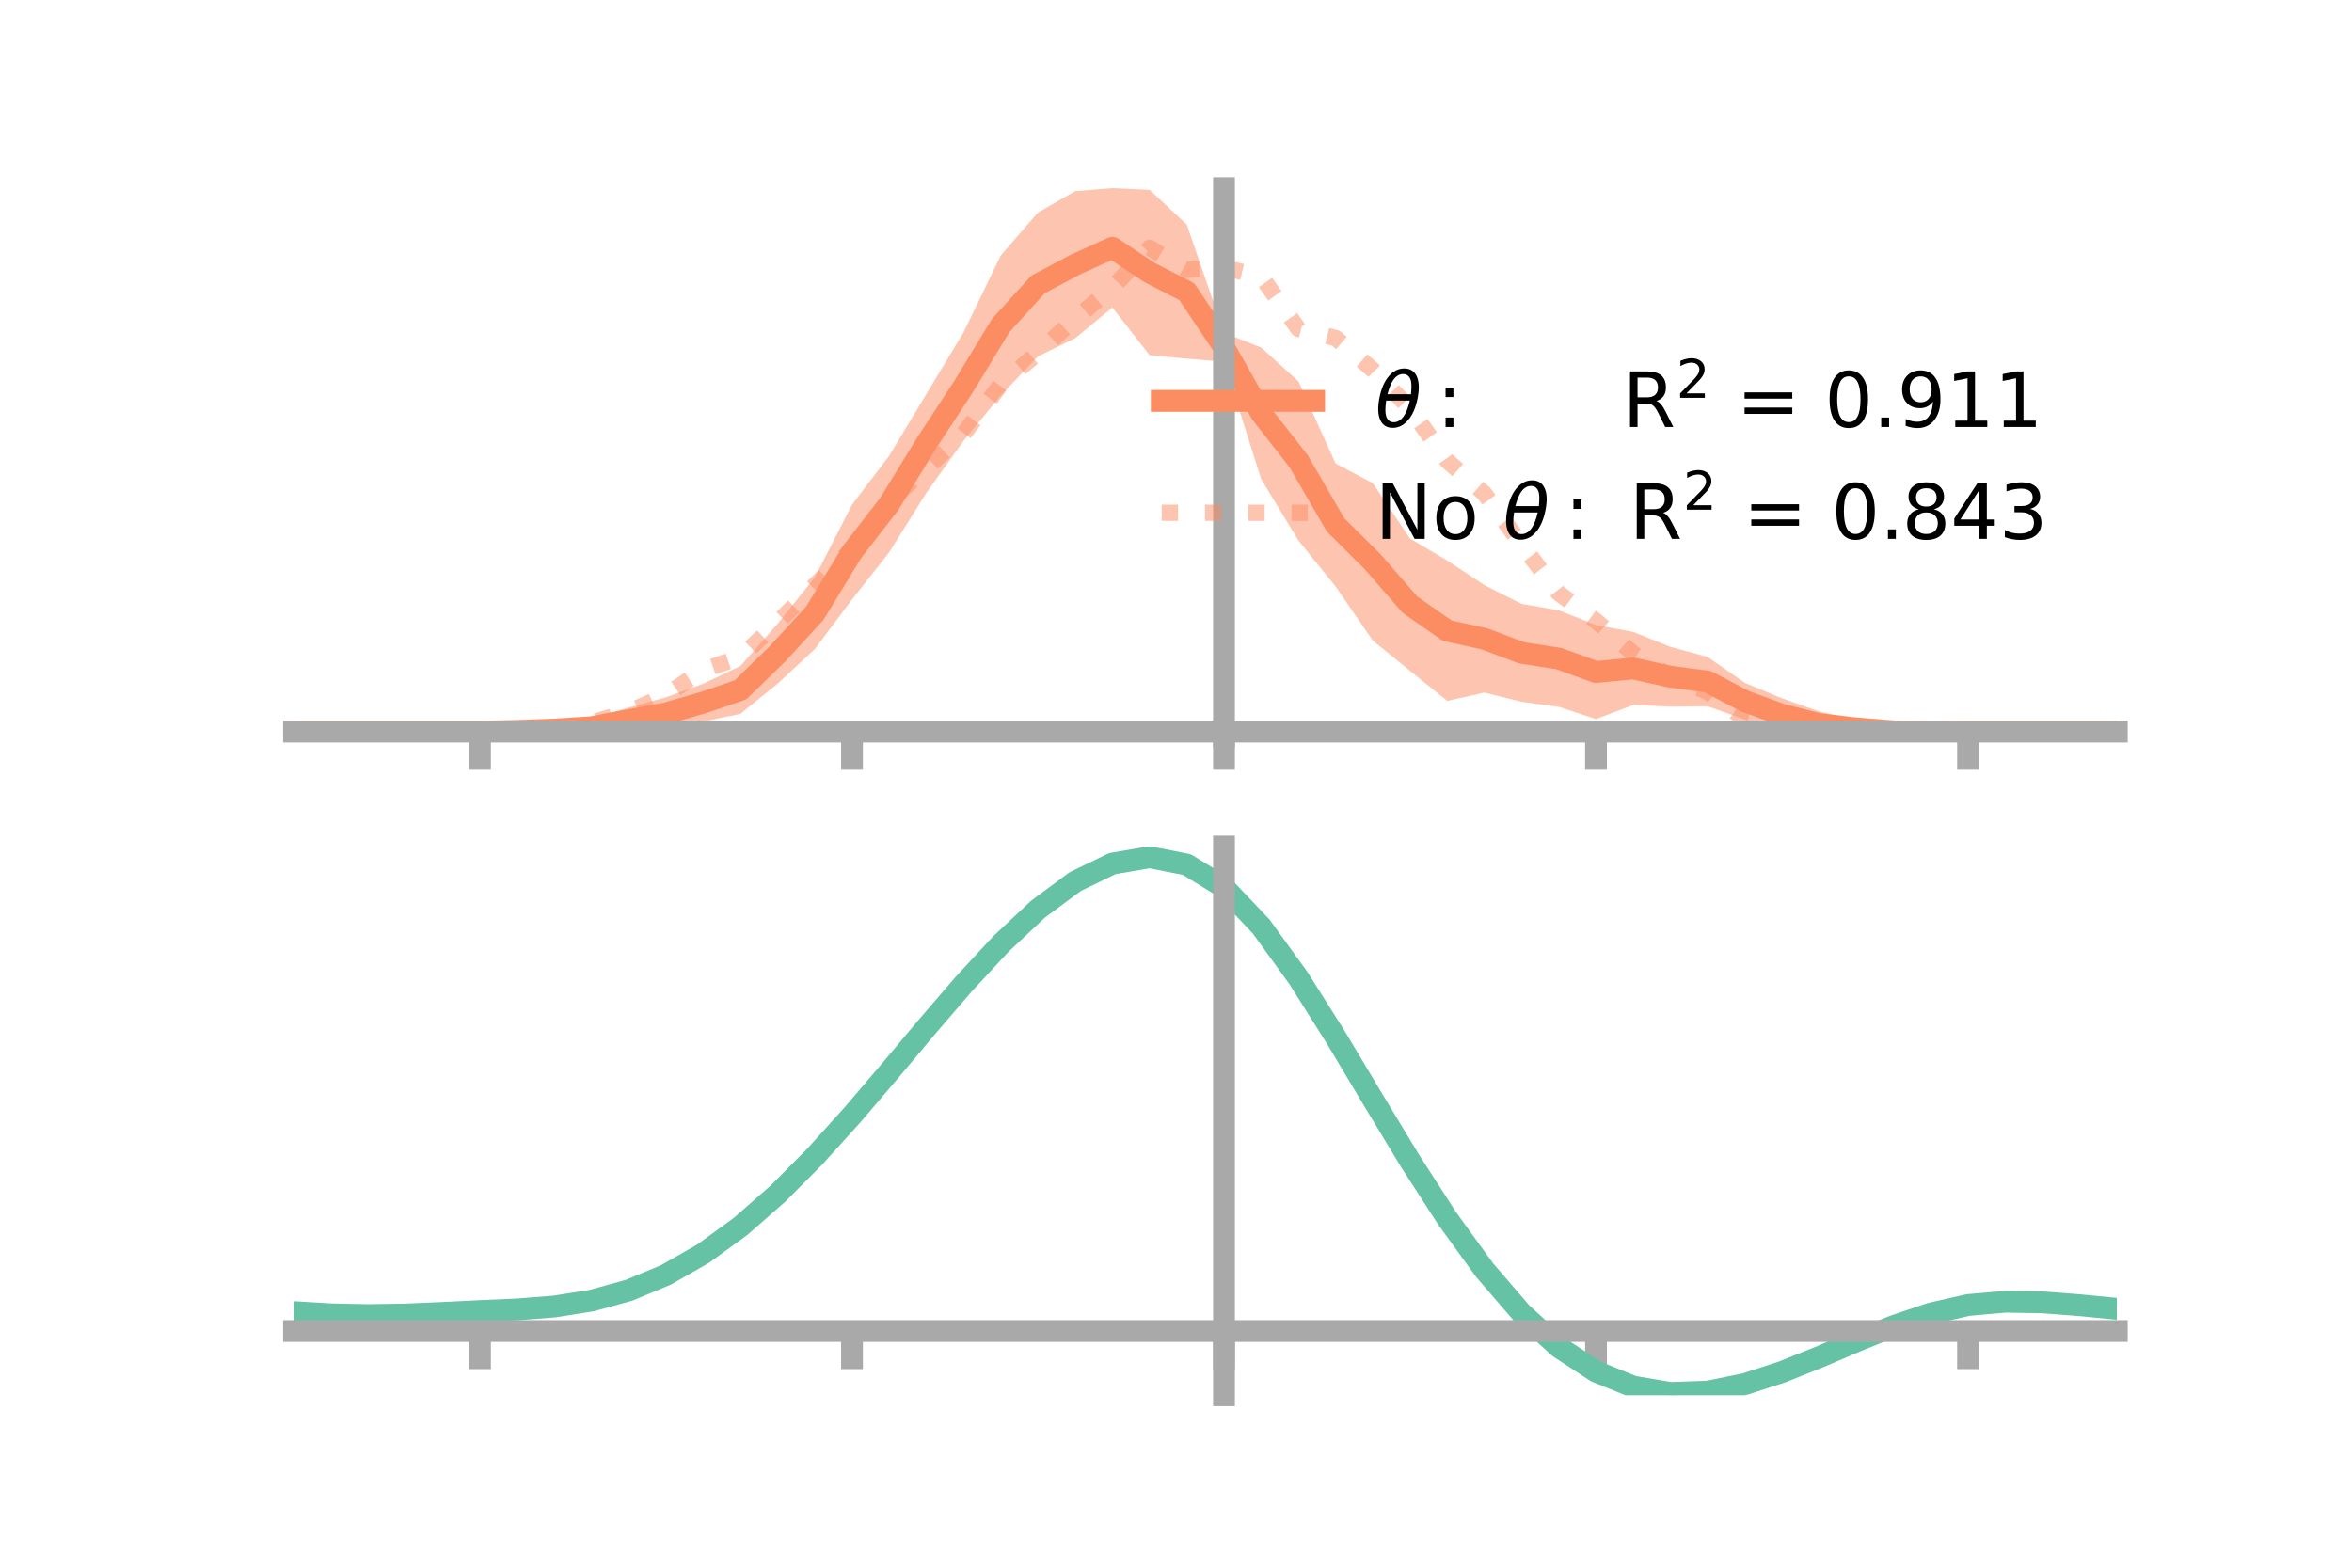 <?xml version="1.0" encoding="utf-8" standalone="no"?>
<!DOCTYPE svg PUBLIC "-//W3C//DTD SVG 1.1//EN"
  "http://www.w3.org/Graphics/SVG/1.1/DTD/svg11.dtd">
<!-- Created with matplotlib (https://matplotlib.org/) -->
<svg height="144pt" version="1.1" viewBox="0 0 216 144" width="216pt" xmlns="http://www.w3.org/2000/svg" xmlns:xlink="http://www.w3.org/1999/xlink">
 <defs>
  <style type="text/css">*{stroke-linecap:butt;stroke-linejoin:round;}</style>
 </defs>
 <g id="figure_1">
  <g id="patch_1">
   <path d="M 0 144 
L 216 144 
L 216 0 
L 0 0 
z
" style="fill:none;"/>
  </g>
  <g id="axes_1">
   <g id="patch_2">
    <path d="M 27 67.68 
L 194.4 67.68 
L 194.4 17.28 
L 27 17.28 
z
" style="fill:none;"/>
   </g>
   <g id="PolyCollection_1">
    <path clip-path="url(#p02db5a1ca5)" d="M 27 67.206 
L 27 67.206 
L 30.416 67.206 
L 33.833 67.206 
L 37.249 67.206 
L 40.665 67.206 
L 44.082 67.202 
L 47.498 67.015 
L 50.914 66.633 
L 54.331 66.031 
L 57.747 64.98 
L 61.163 64.045 
L 64.58 62.805 
L 67.996 61.175 
L 71.412 57.299 
L 74.829 53.031 
L 78.245 46.358 
L 81.661 41.864 
L 85.078 36.182 
L 88.494 30.519 
L 91.91 23.457 
L 95.327 19.524 
L 98.743 17.556 
L 102.159 17.28 
L 105.576 17.44 
L 108.992 20.63 
L 112.408 30.57 
L 115.824 31.923 
L 119.241 35.025 
L 122.657 42.569 
L 126.073 44.381 
L 129.49 49.466 
L 132.906 51.484 
L 136.322 53.742 
L 139.739 55.47 
L 143.155 56.059 
L 146.571 57.413 
L 149.988 58.039 
L 153.404 59.416 
L 156.82 60.341 
L 160.237 62.72 
L 163.653 64.142 
L 167.069 65.346 
L 170.486 66.133 
L 173.902 66.776 
L 177.318 67.131 
L 180.735 67.204 
L 184.151 67.206 
L 187.567 67.206 
L 190.984 67.206 
L 194.4 67.206 
L 194.4 67.206 
L 194.4 67.206 
L 190.984 67.206 
L 187.567 67.206 
L 184.151 67.206 
L 180.735 67.21 
L 177.318 67.371 
L 173.902 67.562 
L 170.486 67.68 
L 167.069 67.666 
L 163.653 67.167 
L 160.237 66.084 
L 156.82 64.871 
L 153.404 64.904 
L 149.988 64.759 
L 146.571 66.047 
L 143.155 64.926 
L 139.739 64.461 
L 136.322 63.618 
L 132.906 64.378 
L 129.49 61.617 
L 126.073 58.841 
L 122.657 53.869 
L 119.241 49.644 
L 115.824 44.012 
L 112.408 33.231 
L 108.992 32.946 
L 105.576 32.634 
L 102.159 28.245 
L 98.743 31.065 
L 95.327 32.735 
L 91.91 36.319 
L 88.494 40.488 
L 85.078 45.264 
L 81.661 50.73 
L 78.245 55.069 
L 74.829 59.622 
L 71.412 62.798 
L 67.996 65.57 
L 64.58 66.269 
L 61.163 67 
L 57.747 67.302 
L 54.331 67.554 
L 50.914 67.39 
L 47.498 67.254 
L 44.082 67.209 
L 40.665 67.206 
L 37.249 67.206 
L 33.833 67.206 
L 30.416 67.206 
L 27 67.206 
z
" style="fill:#fc8d62;fill-opacity:0.5;"/>
   </g>
   <g id="matplotlib.axis_1">
    <g id="xtick_1">
     <g id="line2d_1">
      <defs>
       <path d="M 0 0 
L 0 3.5 
" id="m85fad9dfb2" style="stroke:#a9a9a9;stroke-width:2;"/>
      </defs>
      <g>
       <use style="fill:#a9a9a9;stroke:#a9a9a9;stroke-width:2;" x="44.082" xlink:href="#m85fad9dfb2" y="67.206"/>
      </g>
     </g>
    </g>
    <g id="xtick_2">
     <g id="line2d_2">
      <g>
       <use style="fill:#a9a9a9;stroke:#a9a9a9;stroke-width:2;" x="78.245" xlink:href="#m85fad9dfb2" y="67.206"/>
      </g>
     </g>
    </g>
    <g id="xtick_3">
     <g id="line2d_3">
      <g>
       <use style="fill:#a9a9a9;stroke:#a9a9a9;stroke-width:2;" x="112.408" xlink:href="#m85fad9dfb2" y="67.206"/>
      </g>
     </g>
    </g>
    <g id="xtick_4">
     <g id="line2d_4">
      <g>
       <use style="fill:#a9a9a9;stroke:#a9a9a9;stroke-width:2;" x="146.571" xlink:href="#m85fad9dfb2" y="67.206"/>
      </g>
     </g>
    </g>
    <g id="xtick_5">
     <g id="line2d_5">
      <g>
       <use style="fill:#a9a9a9;stroke:#a9a9a9;stroke-width:2;" x="180.735" xlink:href="#m85fad9dfb2" y="67.206"/>
      </g>
     </g>
    </g>
   </g>
   <g id="matplotlib.axis_2"/>
   <g id="line2d_6">
    <path clip-path="url(#p02db5a1ca5)" d="M 27 67.206 
L 30.416 67.206 
L 33.833 67.206 
L 37.249 67.206 
L 40.665 67.206 
L 44.082 67.205 
L 47.498 67.134 
L 50.914 67.012 
L 54.331 66.793 
L 57.747 66.141 
L 61.163 65.522 
L 64.58 64.537 
L 67.996 63.373 
L 71.412 60.049 
L 74.829 56.326 
L 78.245 50.714 
L 81.661 46.297 
L 85.078 40.723 
L 88.494 35.503 
L 91.91 29.888 
L 95.327 26.13 
L 98.743 24.31 
L 102.159 22.762 
L 105.576 25.037 
L 108.992 26.788 
L 112.408 31.9 
L 115.824 37.967 
L 119.241 42.334 
L 122.657 48.219 
L 126.073 51.611 
L 129.49 55.542 
L 132.906 57.931 
L 136.322 58.68 
L 139.739 59.966 
L 143.155 60.493 
L 146.571 61.73 
L 149.988 61.399 
L 153.404 62.16 
L 156.82 62.606 
L 160.237 64.402 
L 163.653 65.655 
L 167.069 66.506 
L 170.486 66.907 
L 173.902 67.169 
L 177.318 67.251 
L 180.735 67.207 
L 184.151 67.206 
L 187.567 67.206 
L 190.984 67.206 
L 194.4 67.206 
" style="fill:none;stroke:#fc8d62;stroke-linecap:square;stroke-width:2;"/>
   </g>
   <g id="line2d_7">
    <path clip-path="url(#p02db5a1ca5)" d="M 27 67.206 
L 30.416 67.206 
L 33.833 67.206 
L 37.249 67.206 
L 40.665 67.206 
L 44.082 67.206 
L 47.498 67.127 
L 50.914 66.933 
L 54.331 66.371 
L 57.747 65.388 
L 61.163 63.862 
L 64.58 61.527 
L 67.996 60.375 
L 71.412 57.163 
L 74.829 53.765 
L 78.245 50.417 
L 81.661 46.052 
L 85.078 42.976 
L 88.494 39.856 
L 91.91 35.314 
L 95.327 32.412 
L 98.743 29.249 
L 102.159 26.442 
L 105.576 22.762 
L 108.992 24.788 
L 112.408 24.587 
L 115.824 25.397 
L 119.241 30.209 
L 122.657 31.046 
L 126.073 33.972 
L 129.49 37.522 
L 132.906 42.323 
L 136.322 45.342 
L 139.739 50.043 
L 143.155 54.49 
L 146.571 57.028 
L 149.988 60.033 
L 153.404 62.141 
L 156.82 63.546 
L 160.237 66.066 
L 163.653 66.528 
L 167.069 66.881 
L 170.486 67.139 
L 173.902 67.213 
L 177.318 67.252 
L 180.735 67.206 
L 184.151 67.206 
L 187.567 67.206 
L 190.984 67.206 
L 194.4 67.206 
" style="fill:none;stroke:#fc8d62;stroke-dasharray:1.5,2.475;stroke-dashoffset:0;stroke-opacity:0.5;stroke-width:1.5;"/>
   </g>
   <g id="patch_3">
    <path d="M 112.408 67.68 
L 112.408 17.28 
" style="fill:none;stroke:#a9a9a9;stroke-linecap:square;stroke-linejoin:miter;stroke-width:2;"/>
   </g>
   <g id="patch_4">
    <path d="M 194.4 67.68 
L 194.4 17.28 
" style="fill:none;"/>
   </g>
   <g id="patch_5">
    <path d="M 27 67.206 
L 194.4 67.206 
" style="fill:none;stroke:#a9a9a9;stroke-linecap:square;stroke-linejoin:miter;stroke-width:2;"/>
   </g>
   <g id="patch_6">
    <path d="M 27 17.28 
L 194.4 17.28 
" style="fill:none;"/>
   </g>
   <g id="legend_1">
    <g id="line2d_8">
     <path d="M 106.69 36.824 
L 120.69 36.824 
" style="fill:none;stroke:#fc8d62;stroke-linecap:square;stroke-width:2;"/>
    </g>
    <g id="line2d_9"/>
    <g id="text_1">
     <!-- $\theta:$      R$^{2}$ = 0.911 -->
     <g transform="translate(126.29 39.274)scale(0.07 -0.07)">
      <defs>
       <path d="M 45.516 34.672 
L 14.453 34.672 
Q 12.359 20.062 14.5 13.875 
Q 17.188 6.25 24.469 6.25 
Q 31.781 6.25 37.359 13.922 
Q 42.234 20.656 45.516 34.672 
z
M 47.016 42.969 
Q 48.344 56.844 46.625 61.719 
Q 43.953 69.438 36.766 69.438 
Q 29.297 69.438 23.828 61.812 
Q 19.531 55.672 16.156 42.969 
z
M 38.188 76.766 
Q 49.906 76.766 54.594 66.406 
Q 59.281 56.109 55.719 37.844 
Q 52.203 19.625 43.453 9.281 
Q 34.766 -1.125 23.047 -1.125 
Q 11.281 -1.125 6.641 9.281 
Q 2 19.625 5.516 37.844 
Q 9.078 56.109 17.719 66.406 
Q 26.422 76.766 38.188 76.766 
z
" id="DejaVuSans-Oblique-952"/>
       <path d="M 11.719 12.406 
L 22.016 12.406 
L 22.016 0 
L 11.719 0 
z
M 11.719 51.703 
L 22.016 51.703 
L 22.016 39.312 
L 11.719 39.312 
z
" id="DejaVuSans-58"/>
       <path id="DejaVuSans-32"/>
       <path d="M 44.391 34.188 
Q 47.562 33.109 50.562 29.594 
Q 53.562 26.078 56.594 19.922 
L 66.609 0 
L 56 0 
L 46.688 18.703 
Q 43.062 26.031 39.672 28.422 
Q 36.281 30.812 30.422 30.812 
L 19.672 30.812 
L 19.672 0 
L 9.812 0 
L 9.812 72.906 
L 32.078 72.906 
Q 44.578 72.906 50.734 67.672 
Q 56.891 62.453 56.891 51.906 
Q 56.891 45.016 53.688 40.469 
Q 50.484 35.938 44.391 34.188 
z
M 19.672 64.797 
L 19.672 38.922 
L 32.078 38.922 
Q 39.203 38.922 42.844 42.219 
Q 46.484 45.516 46.484 51.906 
Q 46.484 58.297 42.844 61.547 
Q 39.203 64.797 32.078 64.797 
z
" id="DejaVuSans-82"/>
       <path d="M 19.188 8.297 
L 53.609 8.297 
L 53.609 0 
L 7.328 0 
L 7.328 8.297 
Q 12.938 14.109 22.625 23.891 
Q 32.328 33.688 34.812 36.531 
Q 39.547 41.844 41.422 45.531 
Q 43.312 49.219 43.312 52.781 
Q 43.312 58.594 39.234 62.25 
Q 35.156 65.922 28.609 65.922 
Q 23.969 65.922 18.812 64.312 
Q 13.672 62.703 7.812 59.422 
L 7.812 69.391 
Q 13.766 71.781 18.938 73 
Q 24.125 74.219 28.422 74.219 
Q 39.75 74.219 46.484 68.547 
Q 53.219 62.891 53.219 53.422 
Q 53.219 48.922 51.531 44.891 
Q 49.859 40.875 45.406 35.406 
Q 44.188 33.984 37.641 27.219 
Q 31.109 20.453 19.188 8.297 
z
" id="DejaVuSans-50"/>
       <path d="M 10.594 45.406 
L 73.188 45.406 
L 73.188 37.203 
L 10.594 37.203 
z
M 10.594 25.484 
L 73.188 25.484 
L 73.188 17.188 
L 10.594 17.188 
z
" id="DejaVuSans-61"/>
       <path d="M 31.781 66.406 
Q 24.172 66.406 20.328 58.906 
Q 16.5 51.422 16.5 36.375 
Q 16.5 21.391 20.328 13.891 
Q 24.172 6.391 31.781 6.391 
Q 39.453 6.391 43.281 13.891 
Q 47.125 21.391 47.125 36.375 
Q 47.125 51.422 43.281 58.906 
Q 39.453 66.406 31.781 66.406 
z
M 31.781 74.219 
Q 44.047 74.219 50.516 64.516 
Q 56.984 54.828 56.984 36.375 
Q 56.984 17.969 50.516 8.266 
Q 44.047 -1.422 31.781 -1.422 
Q 19.531 -1.422 13.062 8.266 
Q 6.594 17.969 6.594 36.375 
Q 6.594 54.828 13.062 64.516 
Q 19.531 74.219 31.781 74.219 
z
" id="DejaVuSans-48"/>
       <path d="M 10.688 12.406 
L 21 12.406 
L 21 0 
L 10.688 0 
z
" id="DejaVuSans-46"/>
       <path d="M 10.984 1.516 
L 10.984 10.5 
Q 14.703 8.734 18.5 7.812 
Q 22.312 6.891 25.984 6.891 
Q 35.75 6.891 40.891 13.453 
Q 46.047 20.016 46.781 33.406 
Q 43.953 29.203 39.594 26.953 
Q 35.25 24.703 29.984 24.703 
Q 19.047 24.703 12.672 31.312 
Q 6.297 37.938 6.297 49.422 
Q 6.297 60.641 12.938 67.422 
Q 19.578 74.219 30.609 74.219 
Q 43.266 74.219 49.922 64.516 
Q 56.594 54.828 56.594 36.375 
Q 56.594 19.141 48.406 8.859 
Q 40.234 -1.422 26.422 -1.422 
Q 22.703 -1.422 18.891 -0.688 
Q 15.094 0.047 10.984 1.516 
z
M 30.609 32.422 
Q 37.25 32.422 41.125 36.953 
Q 45.016 41.5 45.016 49.422 
Q 45.016 57.281 41.125 61.844 
Q 37.25 66.406 30.609 66.406 
Q 23.969 66.406 20.094 61.844 
Q 16.219 57.281 16.219 49.422 
Q 16.219 41.5 20.094 36.953 
Q 23.969 32.422 30.609 32.422 
z
" id="DejaVuSans-57"/>
       <path d="M 12.406 8.297 
L 28.516 8.297 
L 28.516 63.922 
L 10.984 60.406 
L 10.984 69.391 
L 28.422 72.906 
L 38.281 72.906 
L 38.281 8.297 
L 54.391 8.297 
L 54.391 0 
L 12.406 0 
z
" id="DejaVuSans-49"/>
      </defs>
      <use transform="translate(0 0.766)" xlink:href="#DejaVuSans-Oblique-952"/>
      <use transform="translate(80.664 0.766)" xlink:href="#DejaVuSans-58"/>
      <use transform="translate(133.838 0.766)" xlink:href="#DejaVuSans-32"/>
      <use transform="translate(165.625 0.766)" xlink:href="#DejaVuSans-32"/>
      <use transform="translate(197.412 0.766)" xlink:href="#DejaVuSans-32"/>
      <use transform="translate(229.199 0.766)" xlink:href="#DejaVuSans-32"/>
      <use transform="translate(260.986 0.766)" xlink:href="#DejaVuSans-32"/>
      <use transform="translate(292.773 0.766)" xlink:href="#DejaVuSans-32"/>
      <use transform="translate(324.561 0.766)" xlink:href="#DejaVuSans-82"/>
      <use transform="translate(395 39.047)scale(0.7)" xlink:href="#DejaVuSans-50"/>
      <use transform="translate(442.271 0.766)" xlink:href="#DejaVuSans-32"/>
      <use transform="translate(474.058 0.766)" xlink:href="#DejaVuSans-61"/>
      <use transform="translate(557.847 0.766)" xlink:href="#DejaVuSans-32"/>
      <use transform="translate(589.634 0.766)" xlink:href="#DejaVuSans-48"/>
      <use transform="translate(653.257 0.766)" xlink:href="#DejaVuSans-46"/>
      <use transform="translate(685.044 0.766)" xlink:href="#DejaVuSans-57"/>
      <use transform="translate(748.667 0.766)" xlink:href="#DejaVuSans-49"/>
      <use transform="translate(812.29 0.766)" xlink:href="#DejaVuSans-49"/>
     </g>
    </g>
    <g id="line2d_10">
     <path d="M 106.69 47.099 
L 120.69 47.099 
" style="fill:none;stroke:#fc8d62;stroke-dasharray:1.5,2.475;stroke-dashoffset:0;stroke-opacity:0.5;stroke-width:1.5;"/>
    </g>
    <g id="line2d_11"/>
    <g id="text_2">
     <!-- No $\theta:$ R$^{2}$ = 0.843 -->
     <g transform="translate(126.29 49.549)scale(0.07 -0.07)">
      <defs>
       <path d="M 9.812 72.906 
L 23.094 72.906 
L 55.422 11.922 
L 55.422 72.906 
L 64.984 72.906 
L 64.984 0 
L 51.703 0 
L 19.391 60.984 
L 19.391 0 
L 9.812 0 
z
" id="DejaVuSans-78"/>
       <path d="M 30.609 48.391 
Q 23.391 48.391 19.188 42.75 
Q 14.984 37.109 14.984 27.297 
Q 14.984 17.484 19.156 11.844 
Q 23.344 6.203 30.609 6.203 
Q 37.797 6.203 41.984 11.859 
Q 46.188 17.531 46.188 27.297 
Q 46.188 37.016 41.984 42.703 
Q 37.797 48.391 30.609 48.391 
z
M 30.609 56 
Q 42.328 56 49.016 48.375 
Q 55.719 40.766 55.719 27.297 
Q 55.719 13.875 49.016 6.219 
Q 42.328 -1.422 30.609 -1.422 
Q 18.844 -1.422 12.172 6.219 
Q 5.516 13.875 5.516 27.297 
Q 5.516 40.766 12.172 48.375 
Q 18.844 56 30.609 56 
z
" id="DejaVuSans-111"/>
       <path d="M 31.781 34.625 
Q 24.75 34.625 20.719 30.859 
Q 16.703 27.094 16.703 20.516 
Q 16.703 13.922 20.719 10.156 
Q 24.75 6.391 31.781 6.391 
Q 38.812 6.391 42.859 10.172 
Q 46.922 13.969 46.922 20.516 
Q 46.922 27.094 42.891 30.859 
Q 38.875 34.625 31.781 34.625 
z
M 21.922 38.812 
Q 15.578 40.375 12.031 44.719 
Q 8.5 49.078 8.5 55.328 
Q 8.5 64.062 14.719 69.141 
Q 20.953 74.219 31.781 74.219 
Q 42.672 74.219 48.875 69.141 
Q 55.078 64.062 55.078 55.328 
Q 55.078 49.078 51.531 44.719 
Q 48 40.375 41.703 38.812 
Q 48.828 37.156 52.797 32.312 
Q 56.781 27.484 56.781 20.516 
Q 56.781 9.906 50.312 4.234 
Q 43.844 -1.422 31.781 -1.422 
Q 19.734 -1.422 13.25 4.234 
Q 6.781 9.906 6.781 20.516 
Q 6.781 27.484 10.781 32.312 
Q 14.797 37.156 21.922 38.812 
z
M 18.312 54.391 
Q 18.312 48.734 21.844 45.562 
Q 25.391 42.391 31.781 42.391 
Q 38.141 42.391 41.719 45.562 
Q 45.312 48.734 45.312 54.391 
Q 45.312 60.062 41.719 63.234 
Q 38.141 66.406 31.781 66.406 
Q 25.391 66.406 21.844 63.234 
Q 18.312 60.062 18.312 54.391 
z
" id="DejaVuSans-56"/>
       <path d="M 37.797 64.312 
L 12.891 25.391 
L 37.797 25.391 
z
M 35.203 72.906 
L 47.609 72.906 
L 47.609 25.391 
L 58.016 25.391 
L 58.016 17.188 
L 47.609 17.188 
L 47.609 0 
L 37.797 0 
L 37.797 17.188 
L 4.891 17.188 
L 4.891 26.703 
z
" id="DejaVuSans-52"/>
       <path d="M 40.578 39.312 
Q 47.656 37.797 51.625 33 
Q 55.609 28.219 55.609 21.188 
Q 55.609 10.406 48.188 4.484 
Q 40.766 -1.422 27.094 -1.422 
Q 22.516 -1.422 17.656 -0.516 
Q 12.797 0.391 7.625 2.203 
L 7.625 11.719 
Q 11.719 9.328 16.594 8.109 
Q 21.484 6.891 26.812 6.891 
Q 36.078 6.891 40.938 10.547 
Q 45.797 14.203 45.797 21.188 
Q 45.797 27.641 41.281 31.266 
Q 36.766 34.906 28.719 34.906 
L 20.219 34.906 
L 20.219 43.016 
L 29.109 43.016 
Q 36.375 43.016 40.234 45.922 
Q 44.094 48.828 44.094 54.297 
Q 44.094 59.906 40.109 62.906 
Q 36.141 65.922 28.719 65.922 
Q 24.656 65.922 20.016 65.031 
Q 15.375 64.156 9.812 62.312 
L 9.812 71.094 
Q 15.438 72.656 20.344 73.438 
Q 25.25 74.219 29.594 74.219 
Q 40.828 74.219 47.359 69.109 
Q 53.906 64.016 53.906 55.328 
Q 53.906 49.266 50.438 45.094 
Q 46.969 40.922 40.578 39.312 
z
" id="DejaVuSans-51"/>
      </defs>
      <use transform="translate(0 0.766)" xlink:href="#DejaVuSans-78"/>
      <use transform="translate(74.805 0.766)" xlink:href="#DejaVuSans-111"/>
      <use transform="translate(135.986 0.766)" xlink:href="#DejaVuSans-32"/>
      <use transform="translate(167.773 0.766)" xlink:href="#DejaVuSans-Oblique-952"/>
      <use transform="translate(248.438 0.766)" xlink:href="#DejaVuSans-58"/>
      <use transform="translate(301.611 0.766)" xlink:href="#DejaVuSans-32"/>
      <use transform="translate(333.398 0.766)" xlink:href="#DejaVuSans-82"/>
      <use transform="translate(403.838 39.047)scale(0.7)" xlink:href="#DejaVuSans-50"/>
      <use transform="translate(451.108 0.766)" xlink:href="#DejaVuSans-32"/>
      <use transform="translate(482.896 0.766)" xlink:href="#DejaVuSans-61"/>
      <use transform="translate(566.685 0.766)" xlink:href="#DejaVuSans-32"/>
      <use transform="translate(598.472 0.766)" xlink:href="#DejaVuSans-48"/>
      <use transform="translate(662.095 0.766)" xlink:href="#DejaVuSans-46"/>
      <use transform="translate(691.257 0.766)" xlink:href="#DejaVuSans-56"/>
      <use transform="translate(754.88 0.766)" xlink:href="#DejaVuSans-52"/>
      <use transform="translate(818.503 0.766)" xlink:href="#DejaVuSans-51"/>
     </g>
    </g>
   </g>
  </g>
  <g id="axes_2">
   <g id="patch_7">
    <path d="M 27 128.16 
L 194.4 128.16 
L 194.4 77.76 
L 27 77.76 
z
" style="fill:none;"/>
   </g>
   <g id="PolyCollection_2">
    <path clip-path="url(#p7b10b6342d)" d="M 27 120.561 
L 27 120.48 
L 30.416 120.692 
L 33.833 120.765 
L 37.249 120.702 
L 40.665 120.546 
L 44.082 120.369 
L 47.498 120.214 
L 50.914 119.943 
L 54.331 119.394 
L 57.747 118.442 
L 61.163 116.996 
L 64.58 115.005 
L 67.996 112.46 
L 71.412 109.394 
L 74.829 105.874 
L 78.245 102 
L 81.661 97.902 
L 85.078 93.734 
L 88.494 89.67 
L 91.91 85.9 
L 95.327 82.623 
L 98.743 80.041 
L 102.159 78.354 
L 105.576 77.76 
L 108.992 78.443 
L 112.408 80.572 
L 115.824 84.225 
L 119.241 89.023 
L 122.657 94.528 
L 126.073 100.334 
L 129.49 106.08 
L 132.906 111.47 
L 136.322 116.267 
L 139.739 120.305 
L 143.155 123.48 
L 146.571 125.753 
L 149.988 127.147 
L 153.404 127.732 
L 156.82 127.618 
L 160.237 126.939 
L 163.653 125.847 
L 167.069 124.502 
L 170.486 123.068 
L 173.902 121.703 
L 177.318 120.56 
L 180.735 119.789 
L 184.151 119.489 
L 187.567 119.551 
L 190.984 119.821 
L 194.4 120.165 
L 194.4 120.272 
L 194.4 120.272 
L 190.984 119.951 
L 187.567 119.7 
L 184.151 119.649 
L 180.735 119.955 
L 177.318 120.737 
L 173.902 121.91 
L 170.486 123.322 
L 167.069 124.808 
L 163.653 126.2 
L 160.237 127.329 
L 156.82 128.032 
L 153.404 128.16 
L 149.988 127.587 
L 146.571 126.22 
L 143.155 124.002 
L 139.739 120.922 
L 136.322 117.017 
L 132.906 112.381 
L 129.49 107.17 
L 126.073 101.608 
L 122.657 95.984 
L 119.241 90.644 
L 115.824 85.988 
L 112.408 82.443 
L 108.992 80.382 
L 105.576 79.723 
L 102.159 80.297 
L 98.743 81.919 
L 95.327 84.399 
L 91.91 87.54 
L 88.494 91.146 
L 85.078 95.027 
L 81.661 99.002 
L 78.245 102.907 
L 74.829 106.595 
L 71.412 109.946 
L 67.996 112.867 
L 64.58 115.297 
L 61.163 117.209 
L 57.747 118.608 
L 54.331 119.537 
L 50.914 120.073 
L 47.498 120.335 
L 44.082 120.479 
L 40.665 120.64 
L 37.249 120.778 
L 33.833 120.827 
L 30.416 120.756 
L 27 120.561 
z
" style="fill:#66c2a5;fill-opacity:0.5;"/>
   </g>
   <g id="matplotlib.axis_3">
    <g id="xtick_6">
     <g id="line2d_12">
      <g>
       <use style="fill:#a9a9a9;stroke:#a9a9a9;stroke-width:2;" x="44.082" xlink:href="#m85fad9dfb2" y="122.258"/>
      </g>
     </g>
    </g>
    <g id="xtick_7">
     <g id="line2d_13">
      <g>
       <use style="fill:#a9a9a9;stroke:#a9a9a9;stroke-width:2;" x="78.245" xlink:href="#m85fad9dfb2" y="122.258"/>
      </g>
     </g>
    </g>
    <g id="xtick_8">
     <g id="line2d_14">
      <g>
       <use style="fill:#a9a9a9;stroke:#a9a9a9;stroke-width:2;" x="112.408" xlink:href="#m85fad9dfb2" y="122.258"/>
      </g>
     </g>
    </g>
    <g id="xtick_9">
     <g id="line2d_15">
      <g>
       <use style="fill:#a9a9a9;stroke:#a9a9a9;stroke-width:2;" x="146.571" xlink:href="#m85fad9dfb2" y="122.258"/>
      </g>
     </g>
    </g>
    <g id="xtick_10">
     <g id="line2d_16">
      <g>
       <use style="fill:#a9a9a9;stroke:#a9a9a9;stroke-width:2;" x="180.735" xlink:href="#m85fad9dfb2" y="122.258"/>
      </g>
     </g>
    </g>
   </g>
   <g id="matplotlib.axis_4"/>
   <g id="line2d_17">
    <path clip-path="url(#p7b10b6342d)" d="M 27 120.521 
L 30.416 120.724 
L 33.833 120.796 
L 37.249 120.74 
L 40.665 120.593 
L 44.082 120.424 
L 47.498 120.275 
L 50.914 120.008 
L 54.331 119.465 
L 57.747 118.525 
L 61.163 117.102 
L 64.58 115.151 
L 67.996 112.664 
L 71.412 109.67 
L 74.829 106.234 
L 78.245 102.454 
L 81.661 98.452 
L 85.078 94.38 
L 88.494 90.408 
L 91.91 86.72 
L 95.327 83.511 
L 98.743 80.98 
L 102.159 79.326 
L 105.576 78.741 
L 108.992 79.413 
L 112.408 81.507 
L 115.824 85.106 
L 119.241 89.833 
L 122.657 95.256 
L 126.073 100.971 
L 129.49 106.625 
L 132.906 111.925 
L 136.322 116.642 
L 139.739 120.614 
L 143.155 123.741 
L 146.571 125.986 
L 149.988 127.367 
L 153.404 127.946 
L 156.82 127.825 
L 160.237 127.134 
L 163.653 126.023 
L 167.069 124.655 
L 170.486 123.195 
L 173.902 121.806 
L 177.318 120.649 
L 180.735 119.872 
L 184.151 119.569 
L 187.567 119.625 
L 190.984 119.886 
L 194.4 120.219 
" style="fill:none;stroke:#66c2a5;stroke-linecap:square;stroke-width:2;"/>
   </g>
   <g id="patch_8">
    <path d="M 112.408 128.16 
L 112.408 77.76 
" style="fill:none;stroke:#a9a9a9;stroke-linecap:square;stroke-linejoin:miter;stroke-width:2;"/>
   </g>
   <g id="patch_9">
    <path d="M 194.4 128.16 
L 194.4 77.76 
" style="fill:none;"/>
   </g>
   <g id="patch_10">
    <path d="M 27 122.258 
L 194.4 122.258 
" style="fill:none;stroke:#a9a9a9;stroke-linecap:square;stroke-linejoin:miter;stroke-width:2;"/>
   </g>
   <g id="patch_11">
    <path d="M 27 77.76 
L 194.4 77.76 
" style="fill:none;"/>
   </g>
  </g>
 </g>
 <defs>
  <clipPath id="p02db5a1ca5">
   <rect height="50.4" width="167.4" x="27" y="17.28"/>
  </clipPath>
  <clipPath id="p7b10b6342d">
   <rect height="50.4" width="167.4" x="27" y="77.76"/>
  </clipPath>
 </defs>
</svg>
